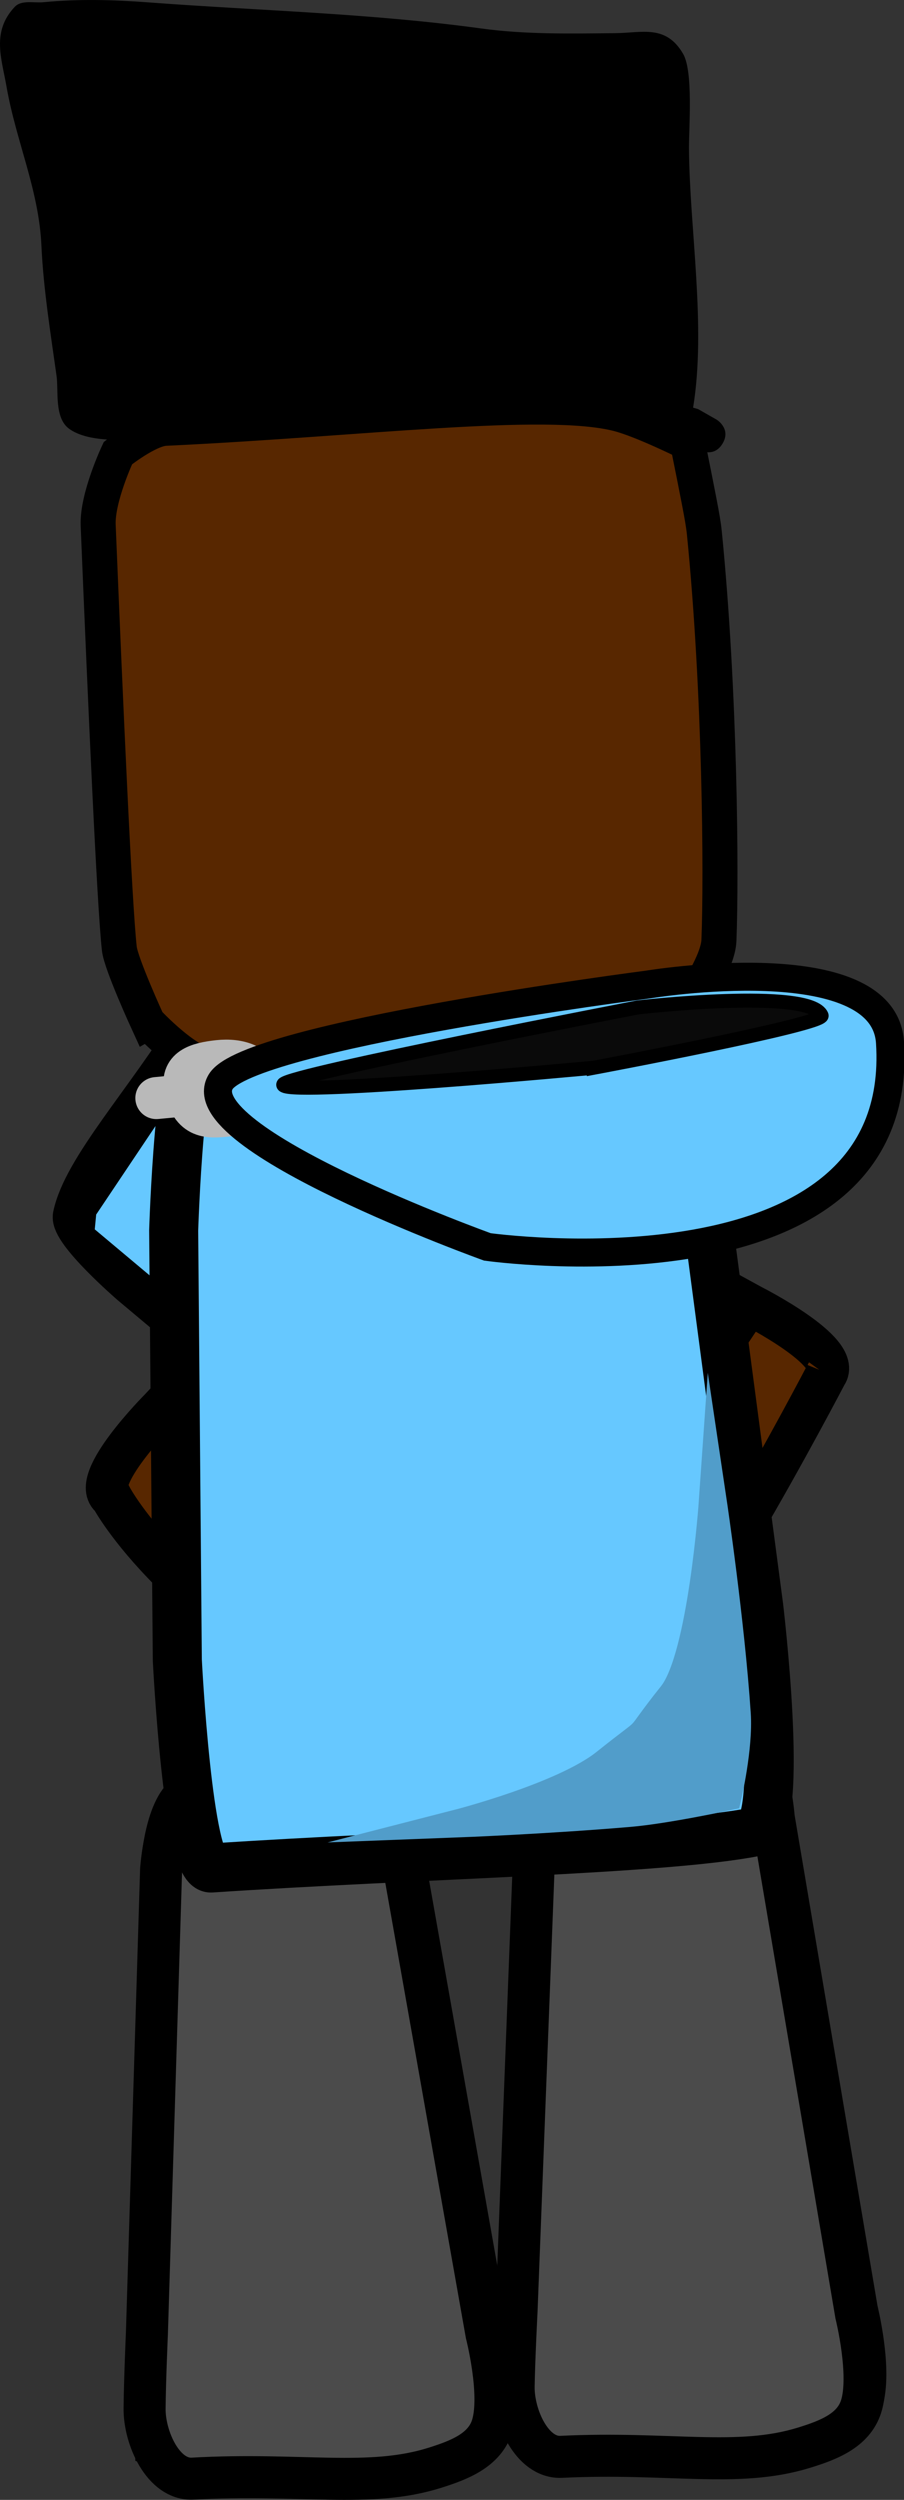 <svg version="1.1" xmlns="http://www.w3.org/2000/svg" xmlns:xlink="http://www.w3.org/1999/xlink" width="64.536" height="178.446" viewBox="0,0,64.536,178.446"><rect x="0" y="0" width="64.536" height="178.446" fill="#333333" stroke="none"/><g transform="translate(-205.081,-91.226)"><g data-paper-data="{&quot;isPaintingLayer&quot;:true}" fill-rule="nonzero" stroke-linejoin="miter" stroke-miterlimit="10" stroke-dasharray="" stroke-dashoffset="0" style="mix-blend-mode: normal"><g data-paper-data="{&quot;index&quot;:null}"><g data-paper-data="{&quot;origRot&quot;:0,&quot;index&quot;:null}" stroke="#000000" stroke-width="3" stroke-linecap="round"><path d="M264.052,189.353c0,0 -11.692,22.386 -14.042,21.383c-4.238,-1.809 -12.508,-8.513 -12.508,-8.513l-23.062,-19.343c0,0 -4.323,-3.738 -4.087,-4.867c0.707,-3.386 5.179,-8.163 8.651,-13.806c0.577,-0.938 5.894,1.676 5.894,1.676c0,0 8.184,4.482 13.421,7.351c7.977,4.369 20.439,11.194 20.439,11.194c0,0 6.492,3.284 5.294,4.926z" data-paper-data="{&quot;origPos&quot;:null}" fill="#582700"/><path d="M244.089,206.037l13.813,-20.753" fill="none"/><path d="M255.267,183.245l-14.011,20.622" data-paper-data="{&quot;origPos&quot;:null}" fill="none"/></g><path d="M240.54,203.709l-29.217,-24.515l0.139,-1.445l8.804,-13.14l34.258,18.139z" fill="#66c8ff" stroke="#000000" stroke-width="1" stroke-linecap="round"/><path d="M243.936,205.971l-1.936,-1.298l14.2,-21.181l1.936,1.298z" fill="#ffffff" stroke="none" stroke-width="0" stroke-linecap="butt"/></g><g><g data-paper-data="{&quot;index&quot;:null}"><g stroke="#000000" stroke-width="3" stroke-linecap="round"><path d="M242.278,202.034c0,0 -5.565,9.187 -9.214,12.001c-15.359,-7.09 -20.031,-15.912 -20.031,-15.912c-1.652,-1.184 3.485,-6.335 3.485,-6.335c0,0 9.699,-10.384 15.907,-17.031c4.076,-4.364 10.445,-11.183 10.445,-11.183c0,0 4.231,-4.147 5.073,-3.437c5.064,4.272 10.807,7.409 12.539,10.404c0.577,0.998 -2.358,5.902 -2.358,5.902l-15.847,25.591z" data-paper-data="{&quot;origPos&quot;:null}" fill="#582700"/><path d="M238.576,206.444l-20.225,-15.797l2.105,-2.672l20.414,15.621z" data-paper-data="{&quot;origPos&quot;:null}" fill="none"/></g><path d="M220.57,187.481l25.742,-26.392l1.422,0.254l12.542,9.63l-19.697,31.812z" fill="#66c8ff" stroke="#000000" stroke-width="1" stroke-linecap="round"/><path d="M218.597,190.274l1.433,-1.839l20.116,15.673l-1.433,1.839z" fill="#ffffff" stroke="none" stroke-width="0" stroke-linecap="butt"/></g><g fill="#fffc96" stroke="#000000" stroke-width="2" stroke-linecap="round"><path d="M244.389,197.52c0,0 2.634,3.504 0.443,5.471c-3.505,3.147 -21.652,-24.434 -18.197,-27.934c1.412,-1.43 3.702,0.764 3.702,0.764l-1.147,1.479c0,0 2.268,5.923 6.358,12.451c4.033,6.437 7.795,9.875 7.795,9.875z"/><path d="M248.955,190.211c0,0 3.761,0.595 2.868,2.738c-1.875,4.499 -36.027,-3.513 -33.322,-7.276c1.638,-2.279 4.705,-0.637 4.705,-0.637l-0.811,1.112c0,0 4.872,2.15 12.627,3.827c7.755,1.677 13.296,1.373 13.296,1.373z" data-paper-data="{&quot;index&quot;:null}"/></g></g><g data-paper-data="{&quot;origRot&quot;:0,&quot;index&quot;:null}" stroke="#000000" stroke-linecap="round"><path d="M266.252,256.104c0,0 1.083,4.349 0.353,6.594c-0.559,1.719 -2.357,2.396 -4.084,2.928c-4.741,1.46 -9.611,0.274 -17.318,0.648c-2.099,0.102 -3.432,-2.927 -3.398,-5.029c0.032,-1.965 0.208,-5.38 0.208,-5.38l1.272,-33.083c0,0 0.304,-4.278 1.995,-5.126c4.07,-2.042 8.616,-0.817 13.144,-1.295c1.535,-0.162 1.895,4.625 1.895,4.625z" data-paper-data="{&quot;origPos&quot;:null}" fill="#ff0000" stroke-width="3"/><path d="M241.989,256.953l23.3,-1.048c0,0 1.263,2.434 1.303,4.122c0.038,1.602 -1.105,4.309 -1.105,4.309c0,0 -8.346,1.689 -12.237,1.998c-5.071,0.402 -11.198,-1.744 -11.198,-1.744z" data-paper-data="{&quot;origPos&quot;:null}" fill="#976e57" stroke-width="2"/><path d="M266.196,256.43c0,0 1.083,4.349 0.353,6.594c-0.559,1.719 -2.357,2.396 -4.084,2.928c-4.741,1.46 -9.611,0.274 -17.318,0.648c-2.099,0.102 -3.432,-2.927 -3.398,-5.029c0.032,-1.965 0.208,-5.38 0.208,-5.38l1.272,-33.083c0,0 0.304,-4.278 1.995,-5.126c4.07,-2.042 8.616,-0.817 13.144,-1.295c1.535,-0.162 1.895,4.625 1.895,4.625z" data-paper-data="{&quot;origPos&quot;:null}" fill="#4b4b4b" stroke-width="3"/></g><g data-paper-data="{&quot;origRot&quot;:0,&quot;index&quot;:null}" stroke="#000000" stroke-linecap="round"><path d="M239.863,257.494c0,0 1.117,4.34 0.404,6.591c-0.546,1.723 -2.338,2.415 -4.061,2.96c-4.729,1.497 -9.609,0.349 -17.313,0.784c-2.098,0.118 -3.455,-2.9 -3.437,-5.002c0.017,-1.966 0.166,-5.381 0.166,-5.381l1.013,-33.092c0,0 0.271,-4.28 1.955,-5.141c4.054,-2.074 8.609,-0.885 13.134,-1.397c1.533,-0.174 1.931,4.611 1.931,4.611z" data-paper-data="{&quot;origPos&quot;:null}" fill="#ff0000" stroke-width="3"/><path d="M215.608,258.533l23.291,-1.23c0,0 1.282,2.424 1.335,4.112c0.05,1.602 -1.071,4.317 -1.071,4.317c0,0 -8.333,1.754 -12.221,2.093c-5.068,0.442 -11.211,-1.657 -11.211,-1.657z" data-paper-data="{&quot;origPos&quot;:null}" fill="#976e57" stroke-width="2"/><path d="M239.81,257.821c0,0 1.117,4.34 0.404,6.591c-0.546,1.723 -2.338,2.415 -4.061,2.96c-4.729,1.497 -9.609,0.349 -17.313,0.784c-2.098,0.118 -3.455,-2.9 -3.437,-5.002c0.017,-1.966 0.166,-5.381 0.166,-5.381l1.013,-33.092c0,0 0.271,-4.28 1.955,-5.141c4.054,-2.074 8.609,-0.885 13.134,-1.397c1.533,-0.174 1.931,4.611 1.931,4.611z" data-paper-data="{&quot;origPos&quot;:null}" fill="#4b4b4b" stroke-width="3"/></g><path d="M226.832,164.034h14.984l11.494,0.937" data-paper-data="{&quot;index&quot;:null}" fill="none" stroke="#000000" stroke-width="3" stroke-linecap="round"/><g data-paper-data="{&quot;index&quot;:null}" stroke-linecap="round"><path d="M259.246,205.9c0,0 1.875,15.668 -0.308,16.094c-6.547,1.279 -23.967,1.587 -38.781,2.575c-1.664,0.111 -2.417,-14.83 -2.417,-14.83l-0.261,-30.679c0,0 0.417,-13.591 1.942,-13.693c9.868,-0.658 24.57,-2.571 31.138,-1.362c2.189,0.403 5.085,14.651 5.085,14.651z" data-paper-data="{&quot;origPos&quot;:null}" fill="#66c8ff" stroke="#000000" stroke-width="3.5"/><path d="M253.069,212.19c2.127,-2.681 2.9,-13.757 2.9,-13.757c0,0 1.269,8.533 1.71,15.139c0.161,2.408 -0.657,5.89 -0.657,5.89c0,0 -4.399,0.952 -7.017,1.175c-5.991,0.51 -12.237,0.749 -12.237,0.749c0,0 7.531,-1.934 10.519,-4.32c3.898,-3.112 1.682,-0.971 4.782,-4.878z" data-paper-data="{&quot;origPos&quot;:null}" fill="#519dca" stroke="#519dca" stroke-width="2"/></g><path d="M215.625,164.181c0,0 -1.907,-4.159 -2.025,-5.238c-0.356,-3.237 -0.984,-17.412 -1.51,-30.225c-0.081,-1.982 1.408,-5.145 1.408,-5.145c0,0 2.134,-1.717 3.394,-1.775c13.906,-0.646 27.092,-2.354 32.313,-1.019c1.74,0.445 4.957,2.052 4.957,2.052c0,0 0.89,4.363 1.071,5.487c0.06,0.375 0.095,0.586 0.133,0.964c1.13,11.321 1.222,24.471 1.039,29.072c-0.061,1.534 -1.778,3.996 -1.778,3.996c0,0 -1.274,2.782 -5.637,3.77c-4.774,1.082 -16.494,1.189 -28.581,1.263c-1.815,0.011 -4.782,-3.203 -4.782,-3.203z" fill="#582700" stroke="#000000" stroke-width="2.5" stroke-linecap="round"/><path d="M254.946,123.317l-0.735,-0.493c-0.091,-0.027 -0.181,-0.053 -0.272,-0.079c-0.208,0.32 -0.623,0.701 -1.368,0.488c-0.686,-0.196 -0.869,-0.672 -0.899,-1.044c-2.654,-0.548 -5.296,-0.754 -8.066,-0.885c-7.746,-0.101 -15.484,0.398 -23.223,0.739c-2.538,0.112 -8.173,1.382 -10.367,-0.21c-1.07,-0.776 -0.75,-2.723 -0.897,-3.77c-0.425,-3.036 -0.932,-6.176 -1.078,-9.24c-0.164,-4.006 -1.819,-7.518 -2.496,-11.425c-0.339,-1.959 -1.093,-3.91 0.595,-5.689c0.477,-0.502 1.362,-0.26 2.052,-0.326c2.52,-0.242 4.971,-0.175 7.481,0.013c7.956,0.597 15.805,0.775 23.728,1.858c3.196,0.441 6.396,0.37 9.622,0.339c1.896,-0.019 3.6,-0.634 4.826,1.48c0.732,1.263 0.407,5.285 0.417,6.768c0.041,5.718 1.245,12.688 0.295,18.484c0.119,0.034 0.238,0.068 0.356,0.103l1.321,0.751c0,0 1.07,0.647 0.422,1.717c-0.647,1.069 -1.717,0.422 -1.717,0.422z" data-paper-data="{&quot;index&quot;:null}" fill="#000000" stroke="none" stroke-width="0.5" stroke-linecap="butt"/><g fill="none" stroke="#b9b9b9" stroke-width="3"><path d="M219.418,169.305l-3.175,0.304" stroke-linecap="round"/><path d="M233.595,170.577c-0.321,-1.649 0.814,-2.079 2.215,-2.311c1.401,-0.232 2.562,0.239 2.857,1.471c0.626,2.612 -0.934,2.474 -2.031,2.656c-1.401,0.232 -2.588,0.514 -3.041,-1.815z" stroke-linecap="butt"/><path d="M231.661,171.155l2.949,-0.442" stroke-linecap="round"/><path d="M225.55,168.983c0.111,-1.583 1.372,-1.46 2.849,-1.046c1.477,0.413 2.526,1.336 2.499,2.543c-0.057,2.559 -1.597,1.752 -2.754,1.428c-1.477,-0.413 -2.752,-0.69 -2.595,-2.926z" stroke-linecap="butt"/><path d="M223.443,168.637l3.097,0.911" stroke-linecap="round"/><path d="M218.312,169.032c-0.373,-1.541 0.845,-1.899 2.353,-2.064c1.508,-0.165 2.768,0.313 3.107,1.466c0.718,2.444 -0.968,2.26 -2.148,2.39c-1.508,0.165 -2.785,0.384 -3.311,-1.792z" stroke-linecap="butt"/><path d="M243.045,170.915c-1.103,0.474 -2.523,1.479 -2.919,-1.05c-0.187,-1.193 0.731,-2.247 2.139,-2.853c1.409,-0.606 2.642,-0.896 2.962,0.659c0.453,2.195 -0.774,2.638 -2.183,3.244z" data-paper-data="{&quot;index&quot;:null}" stroke-linecap="butt"/><path d="M247.27,167.048l-2.949,1.315" data-paper-data="{&quot;index&quot;:null}" stroke-linecap="round"/><path d="M252.408,166.759c-0.233,2.227 -1.528,2.179 -3.044,2.216c-1.187,0.029 -2.833,0.434 -2.447,-2.083c0.182,-1.187 1.369,-1.829 2.885,-1.865c1.516,-0.037 2.771,0.156 2.606,1.733z" data-paper-data="{&quot;index&quot;:null}" stroke-linecap="butt"/></g><g data-paper-data="{&quot;index&quot;:null}" stroke="#000000" stroke-linecap="round"><path d="M220.839,168.437c1.99,-3.26 30.465,-6.929 30.465,-6.929c0,0 16.87,-2.804 17.313,4.128c1.202,18.815 -28.743,14.596 -28.743,14.596c0,0 -21.506,-7.748 -19.035,-11.795z" data-paper-data="{&quot;origPos&quot;:null}" fill="#66c8ff" stroke-width="2"/><path d="M247.473,167.442c0,0 -22.871,2.15 -22.156,1.172c0.513,-0.702 25.303,-5.476 25.303,-5.476c0,0 12.286,-1.411 13.114,0.578c0.261,0.628 -16.261,3.726 -16.261,3.726z" data-paper-data="{&quot;origPos&quot;:null}" fill="#0a0a0a" stroke-width="1"/></g></g></g></svg>